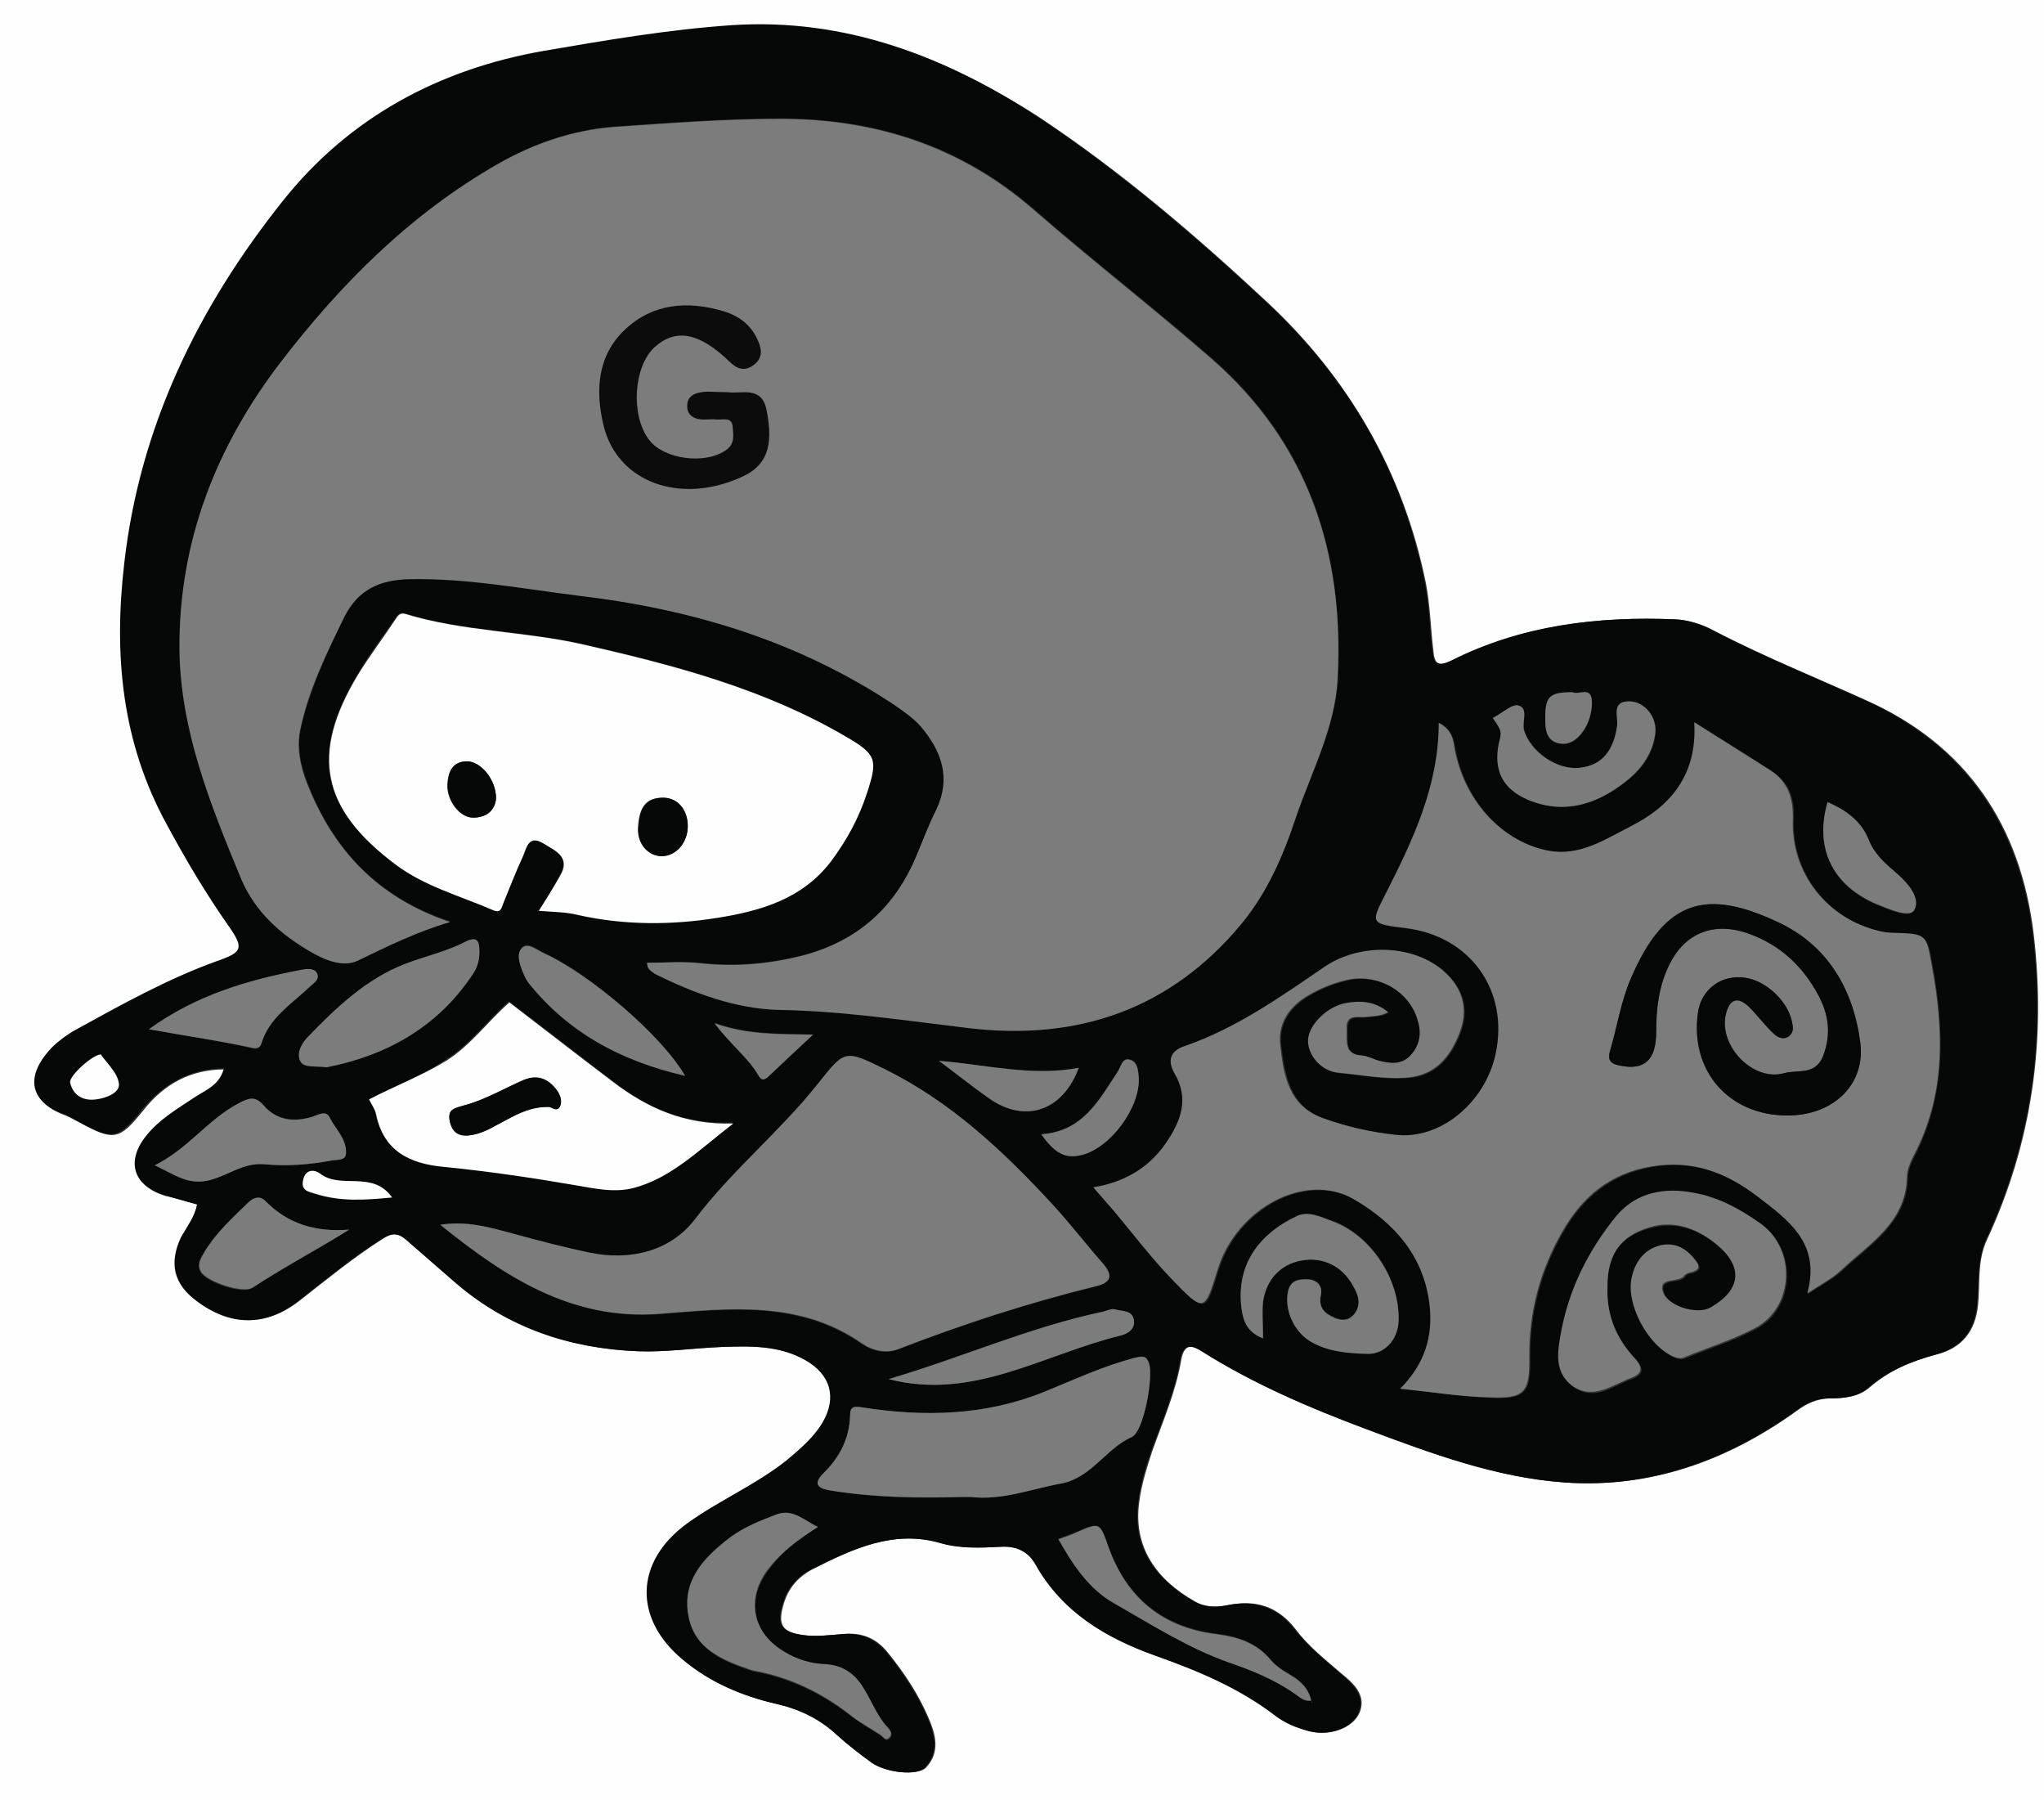 <?xml version="1.0" encoding="utf-8"?>
<!-- Generator: Adobe Illustrator 22.0.1, SVG Export Plug-In . SVG Version: 6.00 Build 0)  -->
<svg version="1.1" id="圖層_1" xmlns="http://www.w3.org/2000/svg" xmlns:xlink="http://www.w3.org/1999/xlink" x="0px" y="0px"
	 viewBox="0 0 381.6 336" style="enable-background:new 0 0 381.6 336;" xml:space="preserve">
<rect x="0" y="0" width="381.6" height="336" fill="#333333" stroke="none"/>
<style type="text/css">
	.st0{fill:#FEFEFE;}
	.st1{fill:#060707;}
	.st2{fill:#7C7C7C;}
	.st3{fill:#0C0C0C;}
</style>
<g>
	<path class="st0" d="M192.2,342.2c-78.9,0-157.7,0-236.6,0.1c-2.7,0-3.5-0.4-3.5-3.4c0.1-114.6,0.1-229.2,0-343.8
		c0-2.8,0.7-3.2,3.3-3.2C113.3-8,271.1-8,429-8.1c2.5,0,3.3,0.3,3.3,3.2c-0.1,114.7-0.1,229.4,0,344.2c0,2.7-0.6,3-3.1,3
		C350.2,342.2,271.2,342.2,192.2,342.2z M36.8,224.8c-0.4,2.3-1.8,4.1-2.8,6.1c-2.4,4.9-1.4,8.8,3,12c6.3,4.6,12.7,4.7,18.9-0.1
		c5.1-4,10.1-8.1,15.6-11.6c1.9-1.2,3.1-1.1,4.5,0.2c3.1,2.7,6.2,5.5,9.3,8.1c9.8,8.3,21.2,12.2,33.9,12.7
		c5.2,0.2,10.5-0.6,15.7-0.8c5.4-0.2,10.8-0.3,15.7,2.5c4.7,2.7,5.9,7.1,3.1,11.7c-1.7,2.8-4.1,5-6.7,7c-5.8,4.6-12.6,7.5-18.6,11.8
		c-9.7,7.1-9.9,17.7-0.7,25.4c5.1,4.2,11,6.8,17.3,8.2c4.4,1,8.2,2.8,11.5,5.9c2,1.9,4.2,3.6,6.4,5.1c2.6,1.9,8.5,2.5,10,0.9
		c2.7-2.9,1.8-6.2,0.4-9.4c-1.9-4.4-4.5-8.3-7.5-12c-2.2-2.8-5-3.9-8.5-3.5c-2.4,0.2-4.8,0.5-7.1,0.2c-4.3-0.5-5.1-2-3.8-6.1
		c0.9-2.9,2.9-5,5.5-6.3c7.5-3.8,15.1-7.3,23.8-4.8c3.7,1,7.4,0.9,11.2,0.7c2.9-0.2,5.2,0.9,6.6,3.3c5,8.9,13.1,13.7,22.3,17
		c7.9,2.8,15.6,5.9,22.3,11.1c1.9,1.4,4.1,2.3,6.4,3c3.7,1,8.2-0.5,9.4-3.6c1.2-3.2-1.3-5.4-3.4-7.1c-3-2.6-6.2-5.1-8.6-8.3
		c-3.3-4.3-7.5-5.6-12.6-4.5c-2.2,0.4-4.3,0.4-6.2-0.7c-7.1-4-11.6-10.1-10.4-18.6c0.4-3.2,1.4-6.3,2.4-9.4c2-5.6,4.4-11.1,5.4-16.9
		c0.5-3,1.8-3.2,4-1.8c9.7,6.2,20.1,10.6,30.9,14.6c12,4.5,24.1,9,36.9,9.9c15.9,1.1,30.3-4.1,43.2-13.4c1.9-1.4,3.7-2.2,6.1-2.3
		c2.6,0,5.3-0.2,7.4-2c3.7-3.2,7.9-5,12.6-6.2c4.6-1.2,7.2-4.2,7.7-9.3c0.4-4-0.2-8.2,1.7-12.2c8.4-18.1,11-37,8.7-56.8
		c-2.4-20.4-12.5-35.4-31.3-43.8c-9.5-4.3-19.2-8.2-28.4-13c-2.2-1.2-4.6-1.9-7.1-2.1c-14.5-0.6-28.6,1.1-41.8,7.7
		c-2.7,1.3-3.3,0.5-3.5-1.9c-0.5-4.2-0.6-8.5-1.4-12.6c-4.2-20.7-14.4-38.2-29.6-52.4c-13.3-12.4-27.2-24.3-42.4-34.4
		C176.8,10.7,158,3.5,136.8,4.9c-11.8,0.8-23.5,2.8-35.1,4.8c-19.6,3.4-36.3,12.4-48.7,28c-15.8,19.8-26.7,42-29.6,67.6
		c-2,17-0.4,33.5,8,48.9c3.6,6.5,7.4,12.9,11.6,19c2.7,3.8,2.4,4.7-1.8,6.2c-9.7,3.3-18.5,8.4-27.4,13.3c-1.4,0.8-2.7,1.7-3.8,2.9
		c-5.1,5.2-4.5,10.1,2,12.5c1,0.4,2,1,3,1.5c6.3,3.4,7.3,3.2,11.8-2.4c3.8-4.8,8.7-7.6,15.2-7.6c-0.7,3.1-3.3,4-5.3,5.3
		c-3.3,2.3-6.8,4.2-9.3,7.4c-3.7,4.7-2.3,9.1,3.4,10.9C32.7,223.6,34.7,224.2,36.8,224.8z"/>
	<path class="st1" d="M36.8,224.8c-2.1-0.6-4.1-1.1-6.2-1.8c-5.7-1.7-7.1-6.2-3.4-10.9c2.5-3.2,6-5.2,9.3-7.4c2-1.3,4.5-2.2,5.3-5.3
		c-6.5,0.1-11.3,2.9-15.2,7.6c-4.5,5.6-5.5,5.9-11.8,2.4c-1-0.5-1.9-1.2-3-1.5c-6.5-2.4-7.1-7.3-2-12.5c1.1-1.1,2.5-2.1,3.8-2.9
		c8.9-4.9,17.8-9.9,27.4-13.3c4.2-1.5,4.5-2.3,1.8-6.2c-4.3-6.1-8.1-12.5-11.6-19c-8.5-15.4-10-31.8-8-48.9
		c2.9-25.5,13.8-47.8,29.6-67.6c12.4-15.6,29.2-24.6,48.7-28c11.6-2,23.4-4,35.1-4.8c21.1-1.4,40,5.8,57.4,17.3
		c15.2,10.1,29.1,22,42.4,34.4c15.3,14.2,25.5,31.7,29.6,52.4c0.8,4.1,0.9,8.4,1.4,12.6c0.3,2.3,0.8,3.2,3.5,1.9
		c13.1-6.6,27.2-8.3,41.8-7.7c2.5,0.1,4.9,0.9,7.1,2.1c9.3,4.8,18.9,8.7,28.4,13c18.8,8.5,28.9,23.5,31.3,43.8
		c2.4,19.7-0.3,38.7-8.7,56.8c-1.8,3.9-1.3,8.1-1.7,12.2c-0.5,5.1-3.1,8.1-7.7,9.3c-4.6,1.3-8.9,3-12.6,6.2c-2.1,1.8-4.8,2-7.4,2
		c-2.4,0-4.3,0.9-6.1,2.3c-12.9,9.3-27.3,14.5-43.2,13.4c-12.8-0.9-24.9-5.4-36.9-9.9c-10.7-4-21.2-8.5-30.9-14.6
		c-2.2-1.4-3.5-1.2-4,1.8c-1,5.9-3.4,11.3-5.4,16.9c-1.1,3.1-2,6.2-2.4,9.4c-1.2,8.6,3.4,14.6,10.4,18.6c1.9,1.1,4,1.2,6.2,0.7
		c5.1-1,9.3,0.3,12.6,4.5c2.4,3.2,5.6,5.7,8.6,8.3c2.1,1.8,4.6,4,3.4,7.1c-1.2,3.1-5.7,4.6-9.4,3.6c-2.3-0.6-4.5-1.5-6.4-3
		c-6.7-5.1-14.4-8.3-22.3-11.1c-9.2-3.3-17.3-8.1-22.3-17c-1.4-2.5-3.7-3.5-6.6-3.3c-3.7,0.2-7.5,0.4-11.2-0.7
		c-8.8-2.5-16.3,1.1-23.8,4.8c-2.7,1.3-4.6,3.4-5.5,6.3c-1.3,4.1-0.5,5.5,3.8,6.1c2.3,0.3,4.7,0,7.1-0.2c3.5-0.3,6.3,0.8,8.5,3.5
		c3,3.7,5.6,7.6,7.5,12c1.4,3.2,2.3,6.5-0.4,9.4c-1.5,1.6-7.3,1-10-0.9c-2.2-1.6-4.4-3.3-6.4-5.1c-3.3-3.1-7.1-4.9-11.5-5.9
		c-6.4-1.5-12.3-4-17.3-8.2c-9.3-7.7-9-18.3,0.7-25.4c5.9-4.3,12.8-7.2,18.6-11.8c2.5-2.1,5-4.2,6.7-7c2.8-4.7,1.6-9-3.1-11.7
		c-4.9-2.8-10.3-2.7-15.7-2.5c-5.2,0.2-10.5,1-15.7,0.8c-12.6-0.5-24.1-4.3-33.9-12.7c-3.1-2.7-6.2-5.4-9.3-8.1
		c-1.4-1.2-2.6-1.4-4.5-0.2c-5.5,3.5-10.5,7.6-15.6,11.6c-6.1,4.8-12.6,4.8-18.9,0.1c-4.4-3.2-5.3-7.1-3-12
		C35,228.8,36.4,227,36.8,224.8z M244.8,317.4c0.1,0.1,0.2,0.3,0.2,0.4c0-0.1,0-0.2,0-0.2C244.9,317.6,244.8,317.5,244.8,317.4
		c-0.5-2.2-1.9-3.6-3.8-4.8c-1.4-0.8-2.8-1.7-3.8-2.9c-2.7-3.2-6.2-4.3-10.2-4.8c-9.9-1.3-16.6-6.7-20-16.1c-1.7-4.7-1.6-4.8-6-2.9
		c-1.1,0.5-2.2,0.8-3.4,1.3c2.7,4.9,5.8,9.3,10.3,11.9c7,4,13.8,8.4,21.5,11.1c4.4,1.6,8.6,3.3,12.4,5.9
		C242.6,316.8,243.5,317.7,244.8,317.4z M120.8,179.7c0,1.3,0.9,1.6,1.6,2c7.4,3.6,15,6.5,23.2,6.7c11.9,0.2,23.6,2,35.4,3.4
		c20.2,2.4,37.5-3.5,50.8-19.4c4.7-5.7,7.7-12.5,10.1-19.6c2.9-8.6,7.4-16.9,7.9-26.1c1.2-23.4-5.4-44-23.5-59.8
		c-10.9-9.5-22.4-18.4-33.3-27.9c-13.6-11.8-29.6-16.9-47.2-16.9c-10.3,0-20.7,0.8-31,1.5c-7.8,0.6-15.1,3.1-21.9,7
		c-16.2,9.3-29.1,22.2-40.4,36.9c-12.1,15.8-19,33.4-18.9,53.4c0.1,15.2,5.7,29.2,11.5,43c2.6,6.2,7.4,10.4,12.9,13.6
		c2.4,1.4,6,3.1,8.9,1.7c5.4-2.6,10.8-5.3,17.2-7.2c-13.6-4.5-21.9-13.5-26.7-25.9c-1.3-3.3-2-6.8-1.2-10.3
		c1.7-7.3,4.9-14.1,8.2-20.8c2.5-5,6.6-6.9,12.2-7c10.7-0.2,21.1,1.8,31.6,3.1c21.1,2.6,41,8.6,58.9,20.4c1.8,1.2,3.6,2.4,4.9,4
		c3.9,4.6,5.7,9.6,2.9,15.5c-1.3,2.8-2.5,5.7-3.7,8.6c-4.1,9.9-11.3,16.2-21.8,18.8c-6.1,1.5-12.3,2-18.6,1.3
		C127.5,179.4,124.1,179.7,120.8,179.7z M261.4,259.2c5.9,0.6,11.3,1.4,16.7,1.7c6.6,0.3,7.7-0.8,7.6-7.4c-0.1-8.5,2-16.3,6.2-23.6
		c3.7-6.4,8.8-10.7,16.6-12.1c7.8-1.3,14,1.2,19.8,5.6c5.7,4.3,11.9,8.7,9.3,18.1c2.5-1.7,4.7-2.8,6.4-4.4c5.2-4.9,12-8.8,12.2-17.3
		c0-1.3,0.6-2.7,1.2-3.9c6-11.5,5.6-23.6,3.4-35.8c-1-5.6-1.1-5.6-7-5.9c-0.9,0-1.7-0.1-2.6-0.3c-9.8-2.2-16.7-10.8-16.3-20.9
		c0.2-4-0.9-7.1-4.3-9.2c-4.5-2.9-9-5.7-14.1-8.9c0.6,9.8-4.4,15.7-12,19.5c-4.7,2.4-9.4,5.5-15.1,4.5c-8.6-1.5-15.7-9.1-17.6-18.8
		c-0.4-1.8-0.4-3.7-3-5.1c-0.1,11.9-4.8,21.8-9.8,31.7c-2.9,5.8-3,5.8,3.6,6.6c12.1,1.5,19.4,11.7,16.8,23.6
		c-2,9.1-10.4,15.9-18.7,15c-4.6-0.5-9.1-1.6-13.5-3.1c-6.4-2.3-7.3-8.1-8-13.7c-0.5-4.4,2.1-7.6,5.9-9.6c2.2-1.2,4.5-2.1,7-2.6
		c5.5-1,11.1,2.1,12.7,7.4c0.7,2.4,0.6,4.7-1.2,6.7c-1.7,1.9-3.8,1.6-5.9,1.1c-1.1-0.3-2.1-0.9-3.2-1c-3.5-0.2-2.8-2.7-2.9-4.9
		c-0.1-3,2.1-2.1,3.6-2.3c1.3-0.2,2.7-0.1,4.1-0.9c-2.3-2-5-2.2-7.8-1.7c-3.5,0.6-7,4.1-7.1,6.9c-0.1,2.7,2.4,5.8,5.6,6.1
		c4.3,0.4,8.7,1.3,13.1,0.9c5.2-0.5,7.9-4,9.6-8.4c1.5-4,0.8-7.5-2.2-10.7c-5.5-5.7-16.1-6.3-23.1-1.5c-8.2,5.6-16.4,11.4-25.9,14.7
		c-2.9,1-3.4,2.9-2,5.2c2.7,4.6,1.2,8.7-1.4,12.6c-3.3,4.9-8,7.7-13.8,8.6c1.4,1.6,2.7,3,4,4.6c3.6,4.3,7,8.8,10.9,12.8
		c5.8,6,5.9,5.9,8.3-2c3.5-11.5,16.4-18.4,25.4-13.2c7.6,4.4,13.3,10.7,14.2,19.9C267.5,249.3,266.1,254.5,261.4,259.2z M100.6,170
		c2.6,0.3,5,0.2,7.3,0.7c8.7,1.9,17.3,1.9,26,0.5c8.2-1.3,15.8-3.5,21.2-10.6c3-3.9,5.2-8.2,6.7-12.8c2-6.1,1.6-7.1-3.8-10.3
		c-15.3-9-32.1-13.4-49.2-17.3c-11-2.5-22.4-2.4-33.2-5.7c-1-0.3-1.3,0.2-1.8,0.9c-2.4,3.5-5,6.9-7.1,10.5
		c-8.9,14.9-6.8,25.1,7.1,35.4c5.5,4.1,12.1,5.8,18.2,8.5c1.5,0.7,1.6-0.4,1.9-1.4c1.1-2.9,2.2-5.8,3.6-8.6c0.7-1.5,1-4.1,3.8-2.5
		c2.3,1.4,5.3,2.6,3.1,6.2C103.3,165.7,102,167.8,100.6,170z M82.2,228.6c12,9.6,24.4,17.9,40.9,16.7c12.9-1,26-2.6,37.7,5.5
		c1.9,1.3,4.4,2,6.8,1.1c12.1-4.7,24.4-8.7,37.1-11.8c2.8-0.7,3-2,1.1-4.2c-3.1-3.5-6-7.4-9.2-10.8c-9.2-10.1-19.1-19.4-31.6-25.5
		c-7.5-3.7-7.4-3.5-12.5,2.9c-7,8.8-15.9,16-22.8,25.1c-4.5,6-11.8,7.9-19.7,6.3c-4.8-1-9.5-2.2-14.1-3.5
		C91.5,229,87,227.8,82.2,228.6z M68.9,205.2c0.5,1,1,1.7,1.2,2.5c1.4,7,6.4,9.3,12.7,9.9c8.2,0.8,16.3,2.1,24.4,3.4
		c3.6,0.6,7.4,1.5,11.1,0.5c7-2,12.1-7,18.5-12c-9.3,0.4-16.2-2.9-22.5-7.8c-6.4-4.9-12.8-9.9-19.3-14.8c-4.1,3.6-7.2,8-11.8,10.9
		C78.7,200.8,73.7,202.7,68.9,205.2z M179.7,279.4c0.5,0,1,0,1.5,0c5.9,0.7,11.3-1.5,16.9-2.5c5.8-1.1,8.3-6.5,13.2-8.7
		c2.2-1,4.1-11.2,3.2-13.8c-0.5-1.4-1.2-1.3-2.5-1c-6,1.5-11.5,4.1-17.1,6.4c-10.9,4.4-22.3,4.7-33.8,2.9c-1.7-0.3-2.3-0.2-2.4,1.5
		c-0.1,4.2-1.9,7.7-4.8,10.6c-2.1,2.1-1.4,3,1.2,3.4C163.3,279.6,171.5,279.7,179.7,279.4z M300.1,240.7c-0.1-7.5,3.3-10.5,9-11.7
		c4.3-0.9,8.2,0.7,11.5,3.4c5.2,4.2,4.8,8.5-1,11.8c-2.5,1.4-8.3-0.2-9-3.1c-0.7-2.7,3.1-1.3,4.1-2.9c0.2-0.3,0.6-0.5,1-0.5
		c2.3-0.5,1.7-1.6,0.6-2.8c-1.6-1.8-3.5-2.8-6-2.3c-3,0.7-4.6,2.8-5.4,5.7c-1.3,5.2,3,13.3,8,15.2c0.6,0.2,1.1,0.3,1.8,0
		c4.4-1.8,8.9-3.2,13.1-5.4c7.4-3.9,7.8-14.8,1-19.6c-3.8-2.7-8-4.9-12.5-5.7c-5.3-0.9-10.7-0.1-14.3,4.3c-5.4,6.5-9,14.1-10.5,22.5
		c-0.6,3.3-1,6.9,2.3,9.3c3.2,2.3,6.2,0.6,9.2-0.8c0.4-0.2,0.9-0.5,1.4-0.6c2.6-0.9,2.6-2.1,0.8-4
		C301.8,249.8,300,245.6,300.1,240.7z M152.7,285c-2.7-1.3-4.6-3.4-7.5-2.2c-3.1,1.3-6.3,2.5-9,4.5c-4.7,3.6-8.8,7.9-7.6,14.4
		c1.1,6.3,6.5,8.4,11.8,10.2c0.1,0,0.2,0.1,0.4,0.1c6.6,1.2,12.5,4,17.8,8.1c1.9,1.4,3.9,2.6,5.9,3.9c0.5,0.3,0.8,1.1,1.5,0.6
		c0.7-0.6,0.5-1.3-0.1-1.9c-2-2.1-3.1-4.8-4.5-7.3c-1.6-2.7-3.8-4.4-7.2-4.6c-2.7-0.2-5.4-1-7.8-2.4c-6-3.6-7.1-10.2-2.7-15.6
		C146,289.6,149,287.4,152.7,285z M235.8,249.8c0-2.7-0.2-4.8,0-6.9c0.5-4.2,3.3-7.1,7.1-7.7c4.1-0.7,7.7,1.1,9.7,4.7
		c0.9,1.7,1.6,3.4,0.3,5.2c-1,1.3-2.3,1.4-3.7,0.8c-1.9-0.8-3.1-1.9-2.6-4.3c0.4-1.7-0.9-2.9-2.6-2.9c-1.4,0-3,0.1-3.5,2.1
		c-0.8,3.4,1,7.5,4,9.4c3.3,2.1,7.1,2.3,10.8,2.4c3.3,0.1,5.7-2.8,5.8-6.1c0.3-7.8-5.2-16.2-12.5-18.7c-2.1-0.7-4.4-1.9-6.5-0.9
		c-7,3.4-11.6,9.4-10.2,18C232.3,247.1,233.2,248.7,235.8,249.8z M61,199.2c10.7-2.1,20.5-7.2,27.2-17.2c0.8-1.2,1.3-2.7,1.3-4.2
		c0-2.1-0.3-3.2-2.7-1.9c-3.6,1.8-7.5,2.6-11.2,4.1c-7.2,2.8-12.8,8.2-18.1,13.6c-1,1-2.1,2.9-1.5,4.4
		C56.6,199.4,58.6,198.9,61,199.2z M28.9,217.5c3.7,1.7,6.3,3.9,10.5,2.7c3.3-0.9,6.1-3.3,9.9-2.9c4.2,0.4,8.4,0.1,12.6-0.7
		c1-0.2,2.6,0.1,2.7-1.4c0.1-2.6-2.1-4.5-3.1-6.7c-0.7-1.4-2.3-0.3-3.4,0c-3.4,0.9-6.5,0.5-8.9-2.2c-1.6-1.9-2.9-1.3-4.8-0.3
		C38.8,209,35.1,214.4,28.9,217.5z M278.7,134c1.7,2.5,1.7,2.5,1.2,4.8c-1.1,5.1,0.8,8.4,5.5,10.5c7.2,3.1,13.6,0.4,19-4.1
		c2.5-2.1,4.3-4.9,4.7-8.3c0.3-3-1.9-5.9-4.9-6c-3.3,0-2,2.8-2.2,4.5c-0.6,4.7-2.9,7.5-7,7.9c-4.3,0.5-9.2-3-10.4-7
		c-0.5-1.6,0.8-4.1-1-4.6C282.3,131.3,280.5,133.1,278.7,134z M65.2,229.5c-6.2,0.5-11.4-1-15.8-5.3c-0.9-0.9-2-0.7-3,0.2
		c-3,2.9-6.2,5.8-8.4,9.5c-0.6,1-1.4,2.1-0.6,3.5c1,1.9,7.9,4.3,9.7,3C53,236.5,59.2,233.3,65.2,229.5z M127.9,200.8
		c-4.3-7.4-17.6-18.9-26.2-22.9c-1.4-0.6-3.2-2.3-4.3-1c-1.1,1.2-0.3,3.3,0.4,4.9c0.3,0.6,0.5,1.1,0.9,1.6
		C106.1,192.7,115.8,198,127.9,200.8z M165.9,257.4c15.7,4.1,28.9-4.6,43.2-8.1c1.3-0.3,2.8-1.1,2.6-2.8c-0.2-2-2.2-1.8-3.5-2.1
		c-0.6-0.2-1.4,0.2-2.2,0.4C192.2,247.7,179.3,253.4,165.9,257.4z M27.8,192.1c6.5,1.2,13,2.1,19.4,3.6c0.7,0.2,1.3-0.1,1.5-0.8
		c1.5-4.9,5.7-7.4,9-10.6c0.7-0.7,2.1-1.5,1.3-2.7c-0.5-0.9-1.8-0.7-2.8-0.5C46.2,182.9,36.5,185.8,27.8,192.1z M341.2,149.7
		c-2.5,8.6,0.9,15.7,9.3,19.2c2.3,0.9,6,2.6,6.9,1c1.2-2.2-1.2-5-3.3-6.8c-2.1-1.8-4.2-3.5-5.2-6.2
		C347.4,153.2,344.5,151.2,341.2,149.7z M175.3,198c3,2.3,6.1,4.7,9.2,6.9c6.8,4.9,13.9,2.5,16.9-5.6
		C192.6,200.9,184.1,198.7,175.3,198z M194.4,211.7c2.6,3.7,4.5,4.6,7.5,3.8c5.3-1.4,10.9-9,10.7-14.4c-0.1-1.3-0.2-2.8-1.4-3.3
		c-1.7-0.7-1.9,1.2-2.5,2.1C205.2,205.2,202.2,211.1,194.4,211.7z M151.8,193.1c-6.5-0.2-12.1,0-18.4-2.2c3,4.1,6.3,6.5,8.3,9.9
		c0.5,0.9,1.2,0.6,1.8,0C145.9,198.6,148.4,196.2,151.8,193.1z M293.6,129.2c-4.5,0-5.2,0.8-5.1,5.6c0,2.2,0.7,4,3.3,4.1
		c2.8,0.1,5.5-3.8,5.4-7.7C297.2,127.9,294.7,129.8,293.6,129.2z M73.2,223.5c-3.6-5.2-9.6-1.3-13.5-4.4c-0.8-0.7-2.7-1-3.1,1.2
		c-0.4,2.1,1.1,2.2,2.3,2.6C63.5,224.3,68.1,223.9,73.2,223.5z M18.8,196.8c-1.6,0.1-6,4.1-5.7,5.2c0.6,2.5,2.6,3.4,4.8,3.1
		c1.8-0.2,4.5-1.2,4.3-2.9C22,200.3,20,198.5,18.8,196.8z"/>
	<path class="st2" d="M120.8,179.7c3.3,0,6.6-0.3,9.9,0.1c6.3,0.7,12.4,0.2,18.6-1.3c10.5-2.6,17.7-8.9,21.8-18.8
		c1.2-2.9,2.3-5.8,3.7-8.6c2.8-5.9,1-10.9-2.9-15.5c-1.4-1.6-3.2-2.8-4.9-4c-17.9-11.9-37.7-17.9-58.9-20.4
		c-10.5-1.3-20.9-3.3-31.6-3.1c-5.6,0.1-9.7,2-12.2,7c-3.3,6.7-6.6,13.4-8.2,20.8c-0.8,3.5-0.1,7,1.2,10.3
		c4.9,12.4,13.1,21.3,26.7,25.9c-6.4,1.9-11.8,4.6-17.2,7.2c-2.9,1.4-6.5-0.3-8.9-1.7c-5.5-3.2-10.3-7.4-12.9-13.6
		c-5.7-13.8-11.4-27.8-11.5-43c-0.1-19.9,6.8-37.6,18.9-53.4c11.3-14.7,24.2-27.6,40.4-36.9c6.8-3.9,14.1-6.4,21.9-7
		c10.3-0.7,20.7-1.5,31-1.5c17.7,0,33.6,5.1,47.2,16.9c10.9,9.5,22.4,18.4,33.3,27.9c18.1,15.8,24.8,36.4,23.5,59.8
		c-0.5,9.2-5,17.5-7.9,26.1c-2.3,7-5.3,13.8-10.1,19.6c-13.2,15.9-30.5,21.8-50.8,19.4c-11.8-1.4-23.5-3.2-35.4-3.4
		c-8.2-0.2-15.9-3.1-23.2-6.7C121.7,181.3,120.8,181,120.8,179.7z"/>
	<path class="st2" d="M261.4,259.2c4.7-4.7,6.1-9.9,5.5-15.5c-1-9.2-6.6-15.5-14.2-19.9c-9-5.2-21.9,1.7-25.4,13.2
		c-2.4,7.8-2.5,8-8.3,2c-3.9-4-7.3-8.5-10.9-12.8c-1.3-1.5-2.6-3-4-4.6c5.7-0.9,10.5-3.6,13.8-8.6c2.6-3.9,4.1-8,1.4-12.6
		c-1.4-2.4-0.9-4.3,2-5.2c9.5-3.3,17.7-9.1,25.9-14.7c7-4.8,17.6-4.2,23.1,1.5c3,3.1,3.7,6.7,2.2,10.7c-1.7,4.4-4.4,7.9-9.6,8.4
		c-4.4,0.4-8.7-0.5-13.1-0.9c-3.2-0.3-5.7-3.3-5.6-6.1c0.1-2.8,3.6-6.3,7.1-6.9c2.8-0.5,5.4-0.3,7.8,1.7c-1.3,0.8-2.7,0.7-4.1,0.9
		c-1.5,0.2-3.8-0.7-3.6,2.3c0.1,2.2-0.6,4.7,2.9,4.9c1.1,0.1,2.1,0.7,3.2,1c2.1,0.5,4.2,0.8,5.9-1.1c1.8-2,2-4.3,1.2-6.7
		c-1.6-5.2-7.2-8.4-12.7-7.4c-2.5,0.5-4.8,1.4-7,2.6c-3.8,2-6.4,5.2-5.9,9.6c0.6,5.6,1.5,11.4,8,13.7c4.4,1.6,8.9,2.6,13.5,3.1
		c8.3,1,16.7-5.9,18.7-15c2.6-11.9-4.7-22.1-16.8-23.6c-6.6-0.8-6.6-0.8-3.6-6.6c5-9.9,9.8-19.9,9.8-31.7c2.6,1.4,2.7,3.3,3,5.1
		c1.9,9.7,9,17.2,17.6,18.8c5.8,1,10.4-2.1,15.1-4.5c7.6-3.8,12.6-9.7,12-19.5c5.1,3.2,9.6,6.1,14.1,8.9c3.4,2.2,4.4,5.2,4.3,9.2
		c-0.4,10.1,6.5,18.7,16.3,20.9c0.8,0.2,1.7,0.3,2.6,0.3c6,0.2,6,0.2,7,5.9c2.3,12.3,2.7,24.3-3.4,35.8c-0.6,1.2-1.2,2.6-1.2,3.9
		c-0.2,8.5-7,12.4-12.2,17.3c-1.7,1.6-3.8,2.7-6.4,4.4c2.6-9.4-3.6-13.7-9.3-18.1c-5.8-4.4-12-6.9-19.8-5.6
		c-7.8,1.3-12.9,5.7-16.6,12.1c-4.2,7.3-6.3,15.1-6.2,23.6c0.1,6.6-1,7.7-7.6,7.4C272.7,260.7,267.3,259.8,261.4,259.2z
		 M333.7,208.2c8.6,0,14.6-5.8,13.6-13.6c-1.3-10-6.2-18.2-15.4-22.5c-12.9-6-21-4.8-27.5,10.7c-1.8,4.2-2.5,8.9-3.8,13.3
		c-0.6,1.9,0.3,2.5,1.9,2.8c4.5,0.9,6.7-1,6.7-6.4c0-4.1,0.5-8,2.1-11.7c2.9-6.5,8.4-8.9,15-6.6c6,2.1,10.2,6.1,13.2,11.6
		c1.9,3.5,2.4,7.2,0.9,11.2c-1.4,3.8-4.8,2.6-7.3,3.3c-5.8,1.6-12.3-5.1-10.9-11c0.7-2.9,2.2-3.4,4.4-1.3c1.6,1.6,2.9,3.4,4.5,4.9
		c0.8,0.7,1.9,1.4,3,0.4c0.9-0.8,0.6-1.8,0.4-2.8c-0.9-3.8-4.8-7.4-8.6-8c-4.5-0.7-8.3,2.1-8.9,6.5
		C315.4,199.8,322.7,208.2,333.7,208.2z"/>
	<path class="st0" d="M100.6,170c1.4-2.2,2.7-4.3,3.9-6.4c2.2-3.6-0.8-4.8-3.1-6.2c-2.8-1.7-3.1,1-3.8,2.5c-1.3,2.8-2.4,5.7-3.6,8.6
		c-0.4,0.9-0.4,2-1.9,1.4c-6.2-2.7-12.7-4.4-18.2-8.5c-13.9-10.4-16-20.6-7.1-35.4c2.2-3.6,4.8-7,7.1-10.5c0.4-0.6,0.8-1.2,1.8-0.9
		c10.8,3.3,22.2,3.2,33.2,5.7c17.1,3.9,33.9,8.3,49.2,17.3c5.5,3.2,5.8,4.2,3.8,10.3c-1.5,4.7-3.8,8.9-6.7,12.8
		c-5.3,7-13,9.3-21.2,10.6c-8.7,1.4-17.4,1.4-26-0.5C105.7,170.2,103.2,170.2,100.6,170z M128.4,154.2c0-3.2-2.1-5.4-5-5.3
		c-3.5,0.1-4.1,2.8-4.3,5.5c-0.2,3.1,1.9,5.4,4.4,5.4C126.3,159.7,128.4,157.2,128.4,154.2z M92.6,149.1c0.1-3.6-2.9-7.1-5.6-7
		c-2.7,0.1-3.4,2.2-3.5,4.4c-0.1,3,2.4,6.2,4.8,6.1C91,152.6,92.4,151.1,92.6,149.1z"/>
	<path class="st2" d="M82.2,228.6c4.9-0.8,9.3,0.5,13.8,1.7c4.7,1.3,9.4,2.5,14.1,3.5c7.8,1.6,15.2-0.4,19.7-6.3
		c6.9-9.1,15.7-16.2,22.8-25.1c5.1-6.4,5-6.6,12.5-2.9c12.4,6.1,22.3,15.4,31.6,25.5c3.2,3.5,6.1,7.3,9.2,10.8
		c1.9,2.2,1.6,3.5-1.1,4.2c-12.6,3.1-25,7.1-37.1,11.8c-2.4,0.9-5,0.2-6.8-1.1c-11.7-8.1-24.8-6.5-37.7-5.5
		C106.6,246.5,94.1,238.2,82.2,228.6z"/>
	<path class="st0" d="M68.9,205.2c4.8-2.5,9.8-4.4,14.4-7.2c4.6-2.9,7.8-7.4,11.8-10.9c6.4,4.9,12.8,9.9,19.3,14.8
		c6.3,4.8,13.3,8.1,22.5,7.8c-6.5,5-11.5,10.1-18.5,12c-3.7,1-7.5,0.1-11.1-0.5c-8.1-1.4-16.3-2.6-24.4-3.4
		c-6.4-0.6-11.3-2.9-12.7-9.9C70,207,69.4,206.2,68.9,205.2z M102.5,206.6c0.4-0.1,1.4,1,2,0c0.6-1,0.1-2.2-0.6-3.2
		c-1.6-2.1-3.6-2.9-6.2-1.8c-3.6,1.6-7.2,3.7-11,4.7c-2.1,0.6-3.2,0.7-2.7,3.1c0.5,2.4,2.2,2.9,4.3,2.4c2.2-0.4,4.1-1.7,6.1-2.7
		C96.8,207.8,99.2,206.6,102.5,206.6z"/>
	<path class="st2" d="M179.7,279.4c-8.2,0.2-16.5,0.1-24.6-1.2c-2.7-0.4-3.3-1.4-1.2-3.4c2.9-2.9,4.7-6.4,4.8-10.6
		c0-1.7,0.7-1.8,2.4-1.5c11.5,1.8,22.9,1.5,33.8-2.9c5.7-2.3,11.2-4.9,17.1-6.4c1.3-0.3,2-0.4,2.5,1c0.9,2.6-1,12.9-3.2,13.8
		c-4.9,2.2-7.5,7.6-13.2,8.7c-5.6,1-11,3.2-16.9,2.5C180.7,279.4,180.2,279.4,179.7,279.4z"/>
	<path class="st2" d="M300.1,240.7c-0.1,4.9,1.7,9.1,4.9,12.6c1.8,1.9,1.8,3.1-0.8,4c-0.5,0.2-0.9,0.4-1.4,0.6c-3,1.4-6,3-9.2,0.8
		c-3.3-2.4-2.9-6-2.3-9.3c1.4-8.4,5.1-15.9,10.5-22.5c3.7-4.4,9-5.3,14.3-4.3c4.6,0.8,8.7,3,12.5,5.7c6.8,4.8,6.4,15.7-1,19.6
		c-4.2,2.2-8.7,3.6-13.1,5.4c-0.6,0.3-1.2,0.2-1.8,0c-5-1.9-9.4-10.1-8-15.2c0.7-2.8,2.4-5,5.4-5.7c2.4-0.5,4.4,0.4,6,2.3
		c1.1,1.3,1.7,2.3-0.6,2.8c-0.4,0.1-0.8,0.3-1,0.5c-1,1.6-4.8,0.2-4.1,2.9c0.7,2.9,6.6,4.6,9,3.1c5.7-3.3,6.1-7.6,1-11.8
		c-3.3-2.7-7.2-4.3-11.5-3.4C303.4,230.2,299.9,233.2,300.1,240.7z"/>
	<path class="st2" d="M152.7,285c-3.8,2.4-6.7,4.6-9.1,7.6c-4.4,5.5-3.3,12,2.7,15.6c2.4,1.5,5,2.3,7.8,2.4c3.4,0.2,5.6,1.9,7.2,4.6
		c1.5,2.4,2.5,5.2,4.5,7.3c0.6,0.6,0.8,1.3,0.1,1.9c-0.7,0.6-1-0.3-1.5-0.6c-2-1.3-4.1-2.4-5.9-3.9c-5.3-4.1-11.2-6.9-17.8-8.1
		c-0.1,0-0.2-0.1-0.4-0.1c-5.3-1.8-10.7-3.9-11.8-10.2c-1.2-6.5,2.9-10.8,7.6-14.4c2.7-2.1,5.9-3.3,9-4.5
		C148.1,281.6,150,283.7,152.7,285z"/>
	<path class="st2" d="M235.8,249.8c-2.6-1-3.5-2.7-3.9-4.8c-1.5-8.7,3.1-14.7,10.2-18c2.1-1,4.5,0.1,6.5,0.9
		c7.3,2.6,12.8,10.9,12.5,18.7c-0.1,3.3-2.5,6.2-5.8,6.1c-3.7-0.1-7.5-0.4-10.8-2.4c-3-1.9-4.8-5.9-4-9.4c0.5-2,2.1-2.1,3.5-2.1
		c1.8,0,3,1.2,2.6,2.9c-0.5,2.4,0.7,3.5,2.6,4.3c1.4,0.6,2.7,0.5,3.7-0.8c1.3-1.8,0.7-3.5-0.3-5.2c-2-3.7-5.7-5.5-9.7-4.7
		c-3.8,0.7-6.5,3.5-7.1,7.7C235.6,244.9,235.8,247.1,235.8,249.8z"/>
	<path class="st2" d="M61,199.2c-2.4-0.3-4.4,0.2-5-1.3c-0.7-1.5,0.5-3.4,1.5-4.4c5.3-5.5,10.9-10.8,18.1-13.6
		c3.7-1.4,7.7-2.3,11.2-4.1c2.4-1.2,2.7-0.1,2.7,1.9c0,1.6-0.4,3-1.3,4.2C81.5,192,71.7,197.1,61,199.2z"/>
	<path class="st2" d="M28.9,217.5c6.2-3.1,9.9-8.5,15.5-11.5c1.9-1,3.2-1.6,4.8,0.3c2.4,2.8,5.5,3.2,8.9,2.2c1.1-0.3,2.7-1.4,3.4,0
		c1.1,2.2,3.2,4,3.1,6.7c0,1.5-1.7,1.2-2.7,1.4c-4.2,0.8-8.4,1.1-12.6,0.7c-3.8-0.3-6.6,2-9.9,2.9C35.2,221.4,32.6,219.2,28.9,217.5
		z"/>
	<path class="st2" d="M278.7,134c1.8-0.9,3.6-2.7,4.8-2.3c1.9,0.5,0.6,3,1,4.6c1.2,4,6.2,7.5,10.4,7c4.1-0.4,6.4-3.2,7-7.9
		c0.2-1.6-1.1-4.5,2.2-4.5c3,0,5.3,3,4.9,6c-0.4,3.4-2.3,6.2-4.7,8.3c-5.3,4.5-11.7,7.1-19,4.1c-4.7-2-6.5-5.4-5.5-10.5
		C280.4,136.5,280.4,136.5,278.7,134z"/>
	<path class="st2" d="M65.2,229.5c-6.1,3.8-12.2,7-18,10.8c-1.8,1.2-8.7-1.1-9.7-3c-0.7-1.4,0-2.4,0.6-3.5c2.2-3.7,5.3-6.5,8.4-9.5
		c1-0.9,2.1-1.1,3-0.2C53.8,228.5,59,230,65.2,229.5z"/>
	<path class="st2" d="M127.9,200.8c-12.1-2.8-21.8-8.1-29.2-17.3c-0.4-0.5-0.7-1.1-0.9-1.6c-0.7-1.6-1.5-3.8-0.4-4.9
		c1.1-1.2,2.9,0.4,4.3,1C110.2,181.9,123.6,193.3,127.9,200.8z"/>
	<path class="st2" d="M244.8,317.4c-1.3,0.2-2.1-0.6-3-1.2c-3.8-2.7-8-4.4-12.4-5.9c-7.6-2.7-14.5-7.1-21.5-11.1
		c-4.6-2.6-7.6-7.1-10.3-11.9c1.2-0.4,2.3-0.8,3.4-1.3c4.4-1.9,4.3-1.9,6,2.9c3.4,9.4,10.1,14.9,20,16.1c4,0.5,7.5,1.6,10.2,4.8
		c1,1.2,2.4,2.1,3.8,2.9C242.9,313.8,244.3,315.2,244.8,317.4L244.8,317.4z"/>
	<path class="st2" d="M165.9,257.4c13.4-3.9,26.3-9.7,40.1-12.6c0.7-0.2,1.5-0.6,2.2-0.4c1.3,0.4,3.3,0.1,3.5,2.1
		c0.2,1.7-1.3,2.5-2.6,2.8C194.8,252.8,181.6,261.5,165.9,257.4z"/>
	<path class="st2" d="M27.8,192.1c8.7-6.3,18.4-9.2,28.5-11.1c1-0.2,2.3-0.3,2.8,0.5c0.8,1.3-0.6,2-1.3,2.7c-3.4,3.2-7.6,5.8-9,10.6
		c-0.2,0.7-0.8,0.9-1.5,0.8C40.8,194.2,34.3,193.3,27.8,192.1z"/>
	<path class="st2" d="M341.2,149.7c3.4,1.5,6.3,3.5,7.7,7.1c1.1,2.7,3.1,4.4,5.2,6.2c2.1,1.8,4.5,4.6,3.3,6.8
		c-0.9,1.6-4.6-0.1-6.9-1C342.1,165.3,338.7,158.3,341.2,149.7z"/>
	<path class="st2" d="M175.3,198c8.8,0.7,17.3,3,26.1,1.3c-3,8.1-10.1,10.5-16.9,5.6C181.4,202.7,178.4,200.3,175.3,198z"/>
	<path class="st2" d="M194.4,211.7c7.8-0.5,10.8-6.4,14.3-11.7c0.6-0.9,0.8-2.8,2.5-2.1c1.2,0.5,1.3,2,1.4,3.3
		c0.3,5.5-5.3,13.1-10.7,14.4C199,216.3,197,215.4,194.4,211.7z"/>
	<path class="st2" d="M151.8,193.1c-3.3,3.1-5.8,5.4-8.3,7.8c-0.6,0.6-1.3,0.9-1.8,0c-2-3.5-5.3-5.9-8.3-9.9
		C139.6,193.2,145.3,193,151.8,193.1z"/>
	<path class="st2" d="M293.6,129.2c1.1,0.6,3.6-1.3,3.6,1.9c0,3.9-2.6,7.8-5.4,7.7c-2.6-0.1-3.3-1.9-3.3-4.1
		C288.4,130,289.1,129.2,293.6,129.2z"/>
	<path class="st0" d="M73.2,223.5c-5.1,0.5-9.7,0.8-14.3-0.7c-1.2-0.4-2.8-0.5-2.3-2.6c0.5-2.2,2.3-1.8,3.1-1.2
		C63.6,222.1,69.5,218.3,73.2,223.5z"/>
	<path class="st0" d="M18.8,196.8c1.2,1.7,3.2,3.5,3.4,5.5c0.2,1.7-2.5,2.7-4.3,2.9c-2.2,0.3-4.2-0.6-4.8-3.1
		C12.8,200.9,17.2,196.9,18.8,196.8z"/>
	<path class="st2" d="M244.7,317.5c0.1,0.1,0.2,0.1,0.3,0.2c0,0,0,0.1,0,0.2C244.9,317.7,244.9,317.6,244.7,317.5
		C244.8,317.4,244.7,317.5,244.7,317.5z"/>
	<path class="st1" d="M333.7,208.2c-11,0-18.2-8.4-16.7-19.2c0.6-4.4,4.5-7.2,8.9-6.5c3.8,0.6,7.7,4.2,8.6,8c0.2,1,0.5,2-0.4,2.8
		c-1.1,0.9-2.3,0.3-3-0.4c-1.6-1.5-3-3.4-4.5-4.9c-2.1-2.1-3.7-1.6-4.4,1.3c-1.4,5.9,5.1,12.7,10.9,11c2.5-0.7,5.9,0.5,7.3-3.3
		c1.5-4,1-7.6-0.9-11.2c-2.9-5.5-7.2-9.5-13.2-11.6c-6.7-2.3-12.2,0.1-15,6.6c-1.7,3.7-2.1,7.6-2.1,11.7c0,5.4-2.2,7.3-6.7,6.4
		c-1.6-0.3-2.5-0.8-1.9-2.8c1.3-4.4,2-9.1,3.8-13.3c6.6-15.5,14.7-16.7,27.5-10.7c9.3,4.3,14.1,12.5,15.4,22.5
		C348.3,202.4,342.3,208.2,333.7,208.2z"/>
	<path class="st1" d="M128.4,154.2c0,3.1-2.2,5.6-4.8,5.6c-2.5,0-4.7-2.3-4.4-5.4c0.2-2.7,0.8-5.3,4.3-5.5
		C126.4,148.7,128.4,151,128.4,154.2z"/>
	<path class="st1" d="M92.6,149.1c-0.2,2-1.6,3.5-4.2,3.5c-2.5,0-4.9-3.2-4.8-6.1c0.1-2.2,0.7-4.3,3.5-4.4
		C89.7,142,92.7,145.6,92.6,149.1z"/>
	<path class="st1" d="M102.5,206.6c-3.3-0.1-5.7,1.2-8.1,2.5c-2,1-3.9,2.3-6.1,2.7c-2.1,0.4-3.7-0.1-4.3-2.4
		c-0.5-2.3,0.7-2.5,2.7-3.1c3.8-1,7.3-3.1,11-4.7c2.6-1.1,4.6-0.3,6.2,1.8c0.7,0.9,1.1,2.1,0.6,3.2
		C103.9,207.6,102.9,206.6,102.5,206.6z"/>
	<path class="st3" d="M135.9,73.2c2.4,0.4,6.3-1.3,7.2,3.3c1.4,6.9,0,10.5-4.8,12.6c-11.4,5.1-23,0.9-25.6-9.6
		c-1.6-6.6-1.2-13.2,4.1-18.1c5.2-4.8,11.6-5.3,18.3-3.3c3,0.9,5.3,2.7,6.5,5.7c0.7,1.7,0.7,3.2-1,4.4s-3.1,0.6-4.4-0.7
		c-5.6-5.4-10-6.3-14-2.7c-3.9,3.6-4.5,12.6-1.1,17.2c2.8,3.8,10.7,4.8,14.6,1.9c1.5-1.2,1.2-2.6,1.1-4.1c-0.1-2.1-1.8-1.4-3-1.5
		c-0.7-0.1-1.3,0-2,0c-1.9,0.1-3.6-0.6-3.5-2.6c0-2,1.8-2.5,3.6-2.6C133.1,73.1,134.2,73.2,135.9,73.2z"/>
</g>
</svg>
